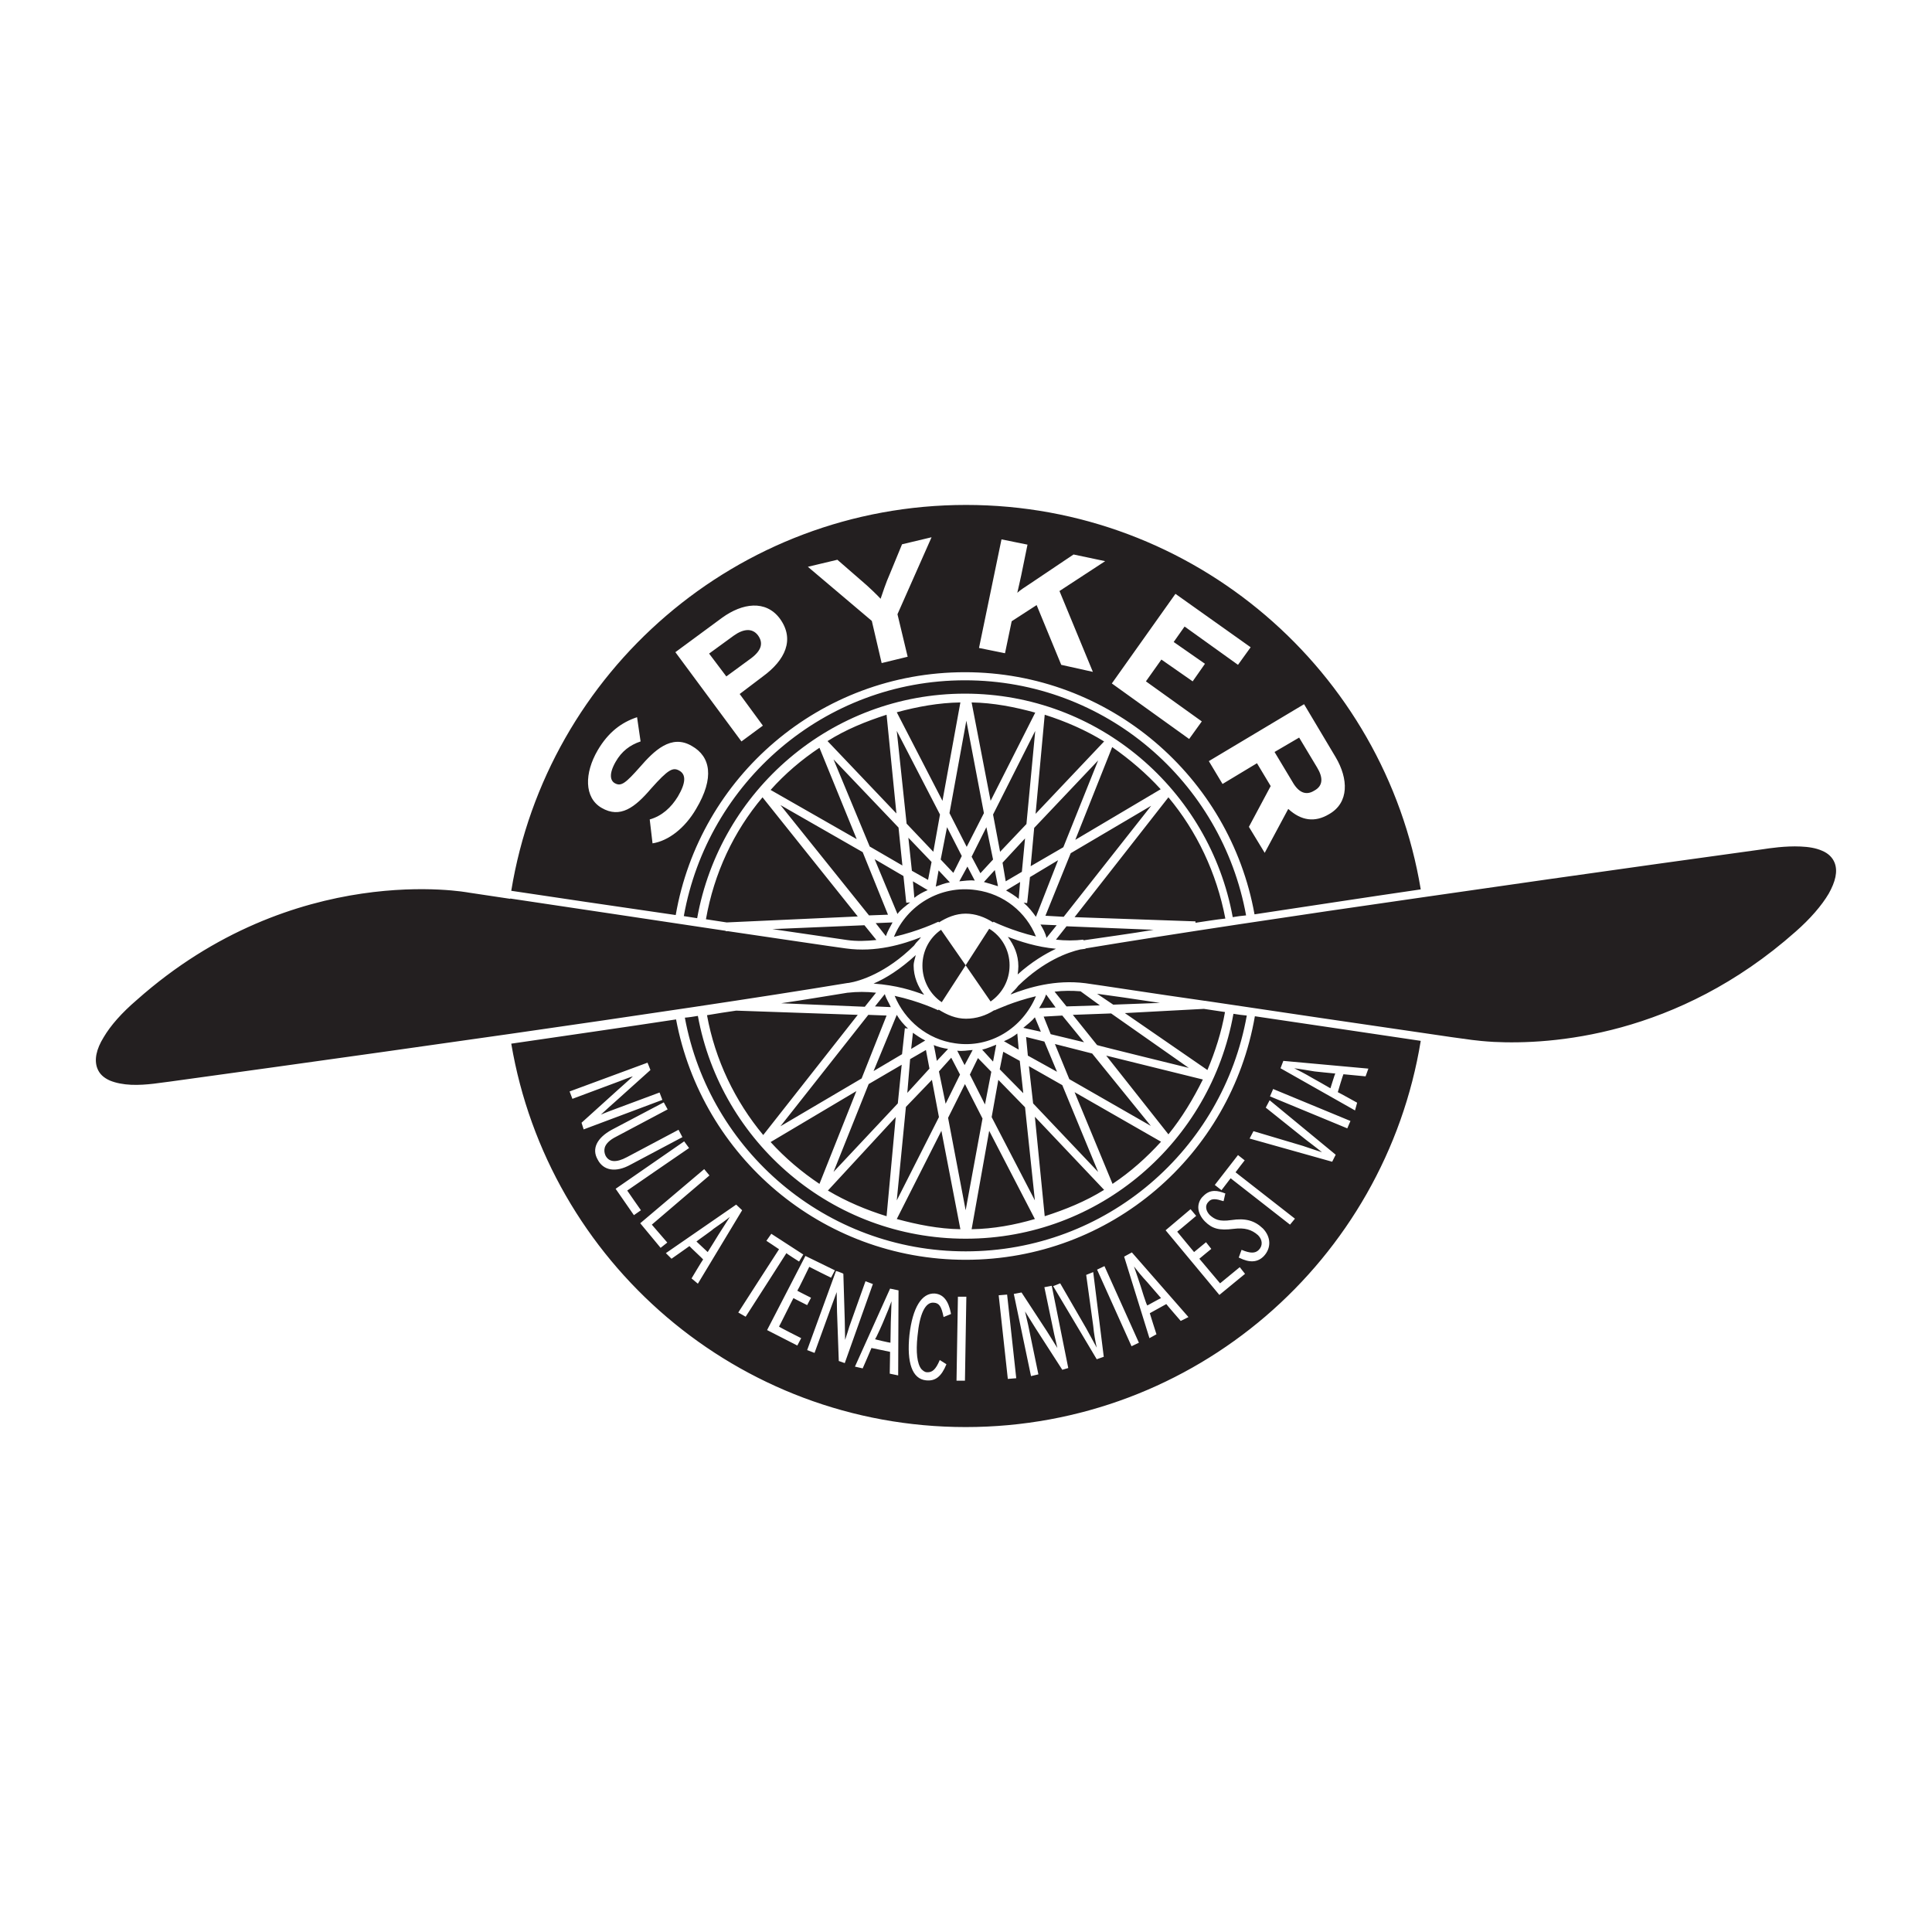 <?xml version="1.0" encoding="UTF-8"?>
<!DOCTYPE svg PUBLIC "-//W3C//DTD SVG 1.1//EN" "http://www.w3.org/Graphics/SVG/1.1/DTD/svg11.dtd">
<svg version="1.1" xmlns="http://www.w3.org/2000/svg" xmlns:xlink="http://www.w3.org/1999/xlink" x="0" y="0" width="200" height="200" viewBox="0, 0, 200, 200">
  <g id="Layer_1">
    <path d="M52.853,107.021 C34.554,109.64 17.565,111.969 17.565,111.969 C16.837,112.041 15.164,112.369 13.563,112.296 C12.763,112.26 11.999,112.114 11.38,111.86 C10.726,111.569 10.289,111.168 10.071,110.586 C9.743,109.713 9.962,108.622 10.726,107.385 C11.453,106.148 12.617,104.838 14.145,103.529 C30.516,88.977 48.487,92.397 48.487,92.397 C48.487,92.397 50.161,92.651 52.853,93.052 M105.784,90.25 L104.111,91.233 L103.783,89.305 L106.112,86.794 z M106.257,85.303 L103.529,88.177 L102.801,84.321 L107.167,75.662 z M109.531,89.05 L107.239,94.907 C106.876,94.398 106.475,93.888 105.966,93.452 L106.33,93.488 L106.621,90.796 L109.531,89.05 z M104.147,92.178 L105.602,91.305 L105.457,93.052 C105.057,92.724 104.657,92.47 104.147,92.178 z M102.801,88.977 L101.492,90.396 L100.582,88.686 L102.11,85.63 z M101.855,91.305 L102.983,90.068 L103.311,91.742 C102.874,91.596 102.365,91.451 101.855,91.305 z M99.563,88.613 L98.69,90.36 L97.381,88.977 L98.036,85.63 z M99.309,91.233 L100.146,89.705 L100.909,91.16 C100.364,91.087 99.854,91.196 99.309,91.233 z M108.331,97.09 C108.222,96.58 107.967,96.144 107.712,95.707 L109.386,95.78 L108.331,97.09 z M110.113,94.907 L108.222,94.798 L110.841,88.322 L119.172,83.411 z M72.097,128.521 C72.206,128.412 73.88,127.248 73.807,127.248 C74.607,126.702 75.153,126.302 75.553,125.975 C75.335,126.302 74.389,127.794 74.389,127.794 C74.389,127.794 73.298,129.576 73.261,129.613 C73.225,129.576 72.134,128.558 72.097,128.521 z M90.578,138.635 C90.651,138.635 91.487,136.743 91.487,136.707 C91.851,135.87 92.106,135.215 92.288,134.706 C92.288,135.069 92.215,136.852 92.215,136.852 C92.215,136.852 92.178,138.926 92.178,138.998 C92.069,138.998 90.651,138.671 90.578,138.635 z M75.153,96.362 L75.117,96.398 L75.371,96.398 C81.083,97.235 85.921,97.963 87.558,98.181 C90.687,98.618 93.488,97.744 95.343,97.017 C95.125,97.344 94.907,97.453 94.616,97.89 C91.742,100.728 89.013,101.564 87.886,101.746 C87.777,101.746 87.631,101.783 87.595,101.783 C78.827,103.238 65.513,105.202 52.853,107.021 L52.816,93.015 C58.164,93.816 67.441,95.198 75.153,96.362 z M94.58,99.964 C94.58,101.091 95.016,102.146 95.671,102.983 C94.398,102.51 92.833,102.001 90.432,101.819 C91.706,101.273 93.161,100.364 94.798,98.872 C94.725,99.236 94.58,99.563 94.58,99.964 z M120.954,82.538 C123.901,86.067 125.938,90.36 126.848,95.089 C125.829,95.198 124.738,95.38 123.756,95.525 L123.756,95.38 L111.241,94.943 L120.954,82.538 z M70.315,79.773 C71.042,80.173 71.006,81.046 70.169,82.465 C69.478,83.593 68.532,84.466 67.259,84.83 L67.55,87.304 C69.187,87.049 70.897,85.739 72.061,83.739 C73.989,80.501 73.552,78.318 71.624,77.227 C69.478,75.953 67.695,77.736 66.24,79.409 C64.785,81.046 64.312,81.447 63.657,81.083 C63.184,80.828 63.002,80.137 63.73,78.864 C64.348,77.772 65.222,77.118 66.313,76.754 L65.949,74.244 C64.312,74.789 62.966,75.808 61.875,77.663 C60.492,80.028 60.456,82.574 62.275,83.629 C64.203,84.757 65.731,83.593 67.404,81.629 C69.187,79.628 69.66,79.409 70.315,79.773 z M74.753,63.948 L69.914,67.513 L76.754,76.754 L78.973,75.117 L76.572,71.843 L78.973,70.024 C81.265,68.35 82.32,66.204 80.719,64.021 C79.264,62.093 76.863,62.42 74.753,63.948 z M86.685,57.946 L83.629,58.673 L90.25,64.276 L91.269,68.641 L93.961,67.986 L92.906,63.584 L96.435,55.617 L93.379,56.345 L92.106,59.437 C91.742,60.238 91.305,61.547 91.16,61.984 C90.832,61.62 89.85,60.674 89.195,60.128 L86.685,57.946 z M103.674,55.836 L101.346,67.077 L104.038,67.623 L104.729,64.312 L107.312,62.639 L109.859,68.823 L113.133,69.551 L109.677,61.183 L114.406,58.091 L111.132,57.4 L106.585,60.456 C106.184,60.711 105.53,61.147 105.311,61.365 C105.384,61.002 105.639,59.983 105.712,59.583 L106.366,56.381 L103.674,55.836 z M121.682,61.474 L115.097,70.751 L123.101,76.499 L124.41,74.68 L118.626,70.533 L120.227,68.277 L123.465,70.533 L124.738,68.714 L121.5,66.458 L122.628,64.858 L128.157,68.823 L129.467,67.004 L121.682,61.474 z M134.997,72.898 L125.138,78.791 L126.557,81.156 L130.122,79.009 L131.541,81.374 L129.285,85.594 L130.922,88.286 L133.36,83.739 C134.706,84.975 136.124,85.157 137.58,84.284 C139.69,83.084 139.581,80.61 138.271,78.391 L134.997,72.898 z M99.891,69.587 C84.866,69.587 72.425,80.428 69.951,94.725 C63.621,93.816 57.073,92.833 52.925,92.215 C56.636,69.551 76.281,52.271 100,52.271 C123.646,52.271 143.328,69.478 147.075,92.069 C141.327,92.906 135.433,93.816 129.867,94.652 C127.321,80.428 114.843,69.587 99.891,69.587 z M136.052,81.847 C135.179,82.392 134.415,82.029 133.796,80.937 L131.941,77.845 L134.487,76.354 L136.343,79.446 C136.961,80.464 136.998,81.338 136.052,81.847 z M96.871,91.778 L97.162,90.105 L98.327,91.342 C97.817,91.415 97.381,91.596 96.871,91.778 z M78.464,65.767 C79.046,66.568 78.827,67.332 77.772,68.132 L75.189,70.024 L73.407,67.659 L75.953,65.804 C76.972,65.076 77.881,65.003 78.464,65.767 z M94.216,93.415 C93.743,93.816 93.233,94.143 92.906,94.616 L90.541,88.941 L93.525,90.687 L93.816,93.452 L94.216,93.415 z M97.308,84.321 L96.617,88.177 L93.852,85.266 L92.833,75.662 z M189.929,89.341 C190.257,90.214 190.002,91.269 189.311,92.506 C188.583,93.743 187.383,95.125 185.891,96.435 C173.595,107.349 160.462,108.149 154.641,107.858 C152.713,107.749 151.549,107.53 151.513,107.53 L151.476,107.53 C151.476,107.53 149.803,107.312 147.184,106.912 C141.872,106.148 132.559,104.766 124.738,103.602 C124.701,103.602 124.701,103.602 124.701,103.602 C119.317,102.838 113.97,102.001 112.369,101.783 C109.24,101.382 106.475,102.219 104.62,102.947 C104.657,102.91 104.657,102.874 104.693,102.838 C104.911,102.583 105.093,102.474 105.42,102.037 C108.076,99.454 110.55,98.581 111.823,98.29 C112.005,98.254 112.187,98.254 112.369,98.217 L112.369,98.181 C121.136,96.726 134.451,94.725 147.147,92.906 C165.446,90.25 182.435,87.922 182.435,87.922 C183.163,87.813 184.8,87.558 186.4,87.631 C187.201,87.667 187.965,87.777 188.62,88.068 C189.238,88.322 189.711,88.759 189.929,89.341 z M107.167,73.771 L102.547,82.902 L100.582,72.716 C102.838,72.752 105.057,73.189 107.167,73.771 z M108.149,73.989 C110.332,74.68 112.405,75.59 114.297,76.754 L107.203,84.248 L108.149,73.989 z M97.417,96.253 L99.964,99.927 L97.49,103.747 C96.289,102.947 95.489,101.528 95.489,99.964 C95.489,98.399 96.253,97.053 97.417,96.253 z M107.058,85.703 L113.679,78.718 L110.077,87.704 L106.694,89.668 z M99.891,71.806 C86.067,71.806 74.535,81.847 72.17,95.052 C71.733,94.98 71.26,94.907 70.788,94.834 C73.261,80.974 85.339,70.424 99.891,70.424 C114.443,70.424 126.484,80.937 128.994,94.761 C128.521,94.798 128.048,94.871 127.612,94.943 C125.211,81.81 113.715,71.806 99.891,71.806 z M119.426,96.253 C117.316,96.617 114.115,97.053 112.151,97.344 L112.151,97.272 C111.241,97.381 110.259,97.381 109.313,97.272 L110.404,95.889 L119.426,96.253 z M101.055,92.142 C103.929,92.542 106.221,94.434 107.239,96.944 C104.766,96.362 102.838,95.416 102.838,95.416 L102.801,95.489 C101.964,94.943 100.982,94.58 99.964,94.58 C98.945,94.58 97.999,94.98 97.199,95.489 L97.162,95.416 L97.053,95.453 C97.053,95.453 95.089,96.398 92.542,96.981 C93.888,93.706 97.344,91.596 101.055,92.142 z M102.547,103.674 L99.964,99.927 L102.401,96.144 C103.674,96.908 104.511,98.327 104.511,99.927 C104.511,101.492 103.747,102.838 102.547,103.674 z M88.795,94.871 L75.226,95.489 C74.535,95.38 73.807,95.271 73.079,95.162 C73.916,90.396 75.953,86.067 78.936,82.538 L88.795,94.871 z M120.154,81.701 L111.314,86.94 L115.134,77.336 C116.953,78.609 118.662,80.064 120.154,81.701 z M91.924,94.689 L89.959,94.761 L80.792,83.338 L89.305,88.213 z M91.706,96.908 L90.651,95.562 L92.397,95.489 C92.142,95.962 91.887,96.398 91.706,96.908 z M104.329,96.981 C105.566,97.453 107.312,98.036 109.313,98.217 C108.149,98.763 106.767,99.6 105.348,100.873 C105.384,100.618 105.42,100.327 105.42,100.036 C105.42,98.836 104.984,97.854 104.329,96.981 z M94.652,92.942 L94.507,91.233 L96.035,92.142 C95.525,92.36 95.052,92.615 94.652,92.942 z M94.034,86.722 L96.435,89.232 L96.071,91.087 L94.398,90.141 z M90.032,87.631 L86.285,78.609 L93.015,85.667 L93.415,89.596 z M99.418,72.716 L97.563,82.902 L92.833,73.734 C94.98,73.152 97.162,72.752 99.418,72.716 z M91.778,73.989 L92.797,84.211 L85.667,76.717 C87.558,75.517 89.632,74.68 91.778,73.989 z M98.29,84.175 L100.036,74.607 L101.855,84.175 L100.073,87.667 z M84.83,77.409 L88.686,86.867 L79.773,81.774 C81.265,80.101 82.975,78.645 84.83,77.409 z M116.443,104.875 L124.629,104.438 C125.575,104.584 125.793,104.62 126.811,104.766 C126.448,106.839 125.793,108.877 124.992,110.768 L116.443,104.875 z M115.025,104.911 L123.064,110.55 C123.064,110.55 113.569,108.222 113.569,108.185 L111.059,105.057 L115.025,104.911 z M108.294,102.947 L109.277,104.293 L107.567,104.366 C107.858,103.893 108.113,103.456 108.294,102.947 z M105.93,113.169 L103.492,110.695 L103.856,108.877 L105.566,109.822 z M105.311,106.985 L105.457,108.658 L103.929,107.785 C104.438,107.567 104.911,107.312 105.311,106.985 z M107.13,105.311 L107.749,106.803 L105.93,106.403 C106.366,106.039 106.803,105.712 107.13,105.311 z M113.86,104.074 L110.404,104.184 L109.168,102.656 C110.077,102.547 110.95,102.547 111.86,102.619 L113.86,104.074 z M131.432,113.897 L131.031,114.661 L135.215,118.008 C135.215,118.008 136.416,118.917 136.852,119.281 C136.488,119.172 134.888,118.626 134.888,118.626 L129.758,117.098 L129.358,117.862 L137.907,120.263 L138.271,119.536 L131.432,113.897 z M131.795,112.733 L131.468,113.497 L139.471,116.807 L139.799,116.043 L131.795,112.733 z M132.85,109.822 L132.559,110.586 L140.272,114.952 L140.49,114.151 C140.49,114.151 138.526,113.06 138.489,113.06 C138.489,113.024 139.035,111.241 139.071,111.205 C139.144,111.205 141.363,111.423 141.363,111.423 L141.654,110.623 L132.85,109.822 z M133.542,126.775 L134.051,126.157 C134.051,126.157 127.939,121.391 127.903,121.355 C127.939,121.282 128.849,120.118 128.849,120.118 L128.157,119.572 L125.756,122.664 L126.448,123.21 C126.448,123.21 127.357,122.009 127.393,121.973 C127.43,122.009 133.542,126.775 133.542,126.775 z M130.85,130.013 C131.613,129.176 131.577,128.048 130.74,127.175 C129.867,126.338 128.921,126.084 127.466,126.302 C126.193,126.484 125.756,126.229 125.247,125.793 C124.883,125.429 124.665,124.847 125.102,124.41 C125.429,124.01 125.938,124.119 126.63,124.338 L126.666,124.338 L126.848,123.537 L126.811,123.537 C126.084,123.246 125.284,123.064 124.556,123.828 C124.229,124.119 124.047,124.556 124.047,124.992 C124.047,125.502 124.338,126.047 124.738,126.448 C125.502,127.212 126.229,127.393 127.685,127.212 C128.849,127.066 129.576,127.284 130.231,127.866 C130.704,128.339 130.74,128.958 130.304,129.394 C129.94,129.758 129.431,129.758 128.558,129.394 L128.521,129.394 L128.23,130.195 L128.267,130.195 C129.358,130.74 130.195,130.704 130.85,130.013 z M126.229,134.051 L128.885,131.868 L128.339,131.177 C128.339,131.177 126.338,132.814 126.302,132.85 C126.266,132.814 124.192,130.34 124.156,130.304 C124.229,130.231 125.393,129.285 125.393,129.285 L124.847,128.594 C124.847,128.594 123.646,129.576 123.61,129.613 C123.537,129.54 121.9,127.539 121.864,127.503 C121.937,127.466 123.828,125.866 123.828,125.866 L123.246,125.174 L120.663,127.357 L126.229,134.051 z M122.228,136.743 L123.028,136.343 L117.171,129.649 L116.371,130.086 L118.99,138.526 L119.717,138.125 C119.717,138.125 119.026,135.979 119.026,135.943 C119.063,135.906 120.7,135.033 120.736,134.997 C120.772,135.069 122.228,136.743 122.228,136.743 z M117.135,139.362 L117.899,138.998 L114.333,131.068 L113.569,131.432 L117.135,139.362 z M113.533,140.708 L114.261,140.454 L113.169,131.686 L112.442,131.977 L113.169,137.252 C113.242,138.053 113.388,138.853 113.533,139.508 C113.242,138.962 112.842,138.234 112.442,137.507 L109.75,132.85 L109.022,133.141 L113.533,140.708 z M109.968,141.8 L110.586,141.618 L108.877,133.105 L108.113,133.251 L109.131,138.125 C109.131,138.125 109.386,139.217 109.459,139.544 C109.277,139.253 108.367,137.798 108.367,137.798 L105.748,133.796 C105.712,133.796 104.984,133.942 104.984,133.942 L104.948,133.942 L106.73,142.454 L107.494,142.273 L106.439,137.179 C106.439,137.179 106.148,135.943 106.112,135.761 C106.294,136.052 107.203,137.507 107.203,137.507 L109.968,141.8 z M104.329,142.745 L105.202,142.673 L104.256,134.014 L103.383,134.087 L104.329,142.745 z M99.891,142.927 L100.036,134.233 L99.163,134.233 L99.018,142.927 L99.891,142.927 z M98.436,136.015 L98.436,135.943 C98.181,134.633 97.635,133.978 96.762,133.905 C95.416,133.833 94.47,135.361 94.143,138.198 C93.852,141.072 94.434,142.745 95.853,142.891 C96.835,143 97.453,142.491 97.963,141.254 L97.963,141.218 L97.272,140.781 L97.272,140.817 C96.871,141.763 96.508,142.091 95.962,142.054 C95.744,142.054 95.562,141.909 95.38,141.727 C94.943,141.181 94.798,139.981 94.98,138.307 C95.198,136.015 95.78,134.778 96.653,134.851 C97.235,134.888 97.453,135.251 97.672,136.306 L97.672,136.343 L98.472,136.015 z M92.979,142.382 L93.015,133.578 L92.142,133.396 L88.504,141.472 L89.305,141.654 C89.305,141.654 90.214,139.581 90.214,139.544 C90.287,139.544 92.106,139.944 92.142,139.944 C92.142,139.981 92.106,142.2 92.106,142.2 L92.979,142.382 z M86.831,140.89 L87.449,141.108 L90.36,132.923 L89.596,132.632 L87.922,137.325 C87.922,137.325 87.631,138.307 87.486,138.707 C87.486,138.344 87.449,136.67 87.449,136.67 L87.304,131.868 C87.267,131.795 86.576,131.577 86.576,131.577 L86.54,131.577 L83.557,139.762 L84.321,140.053 L86.103,135.142 C86.103,135.142 86.54,133.942 86.612,133.76 C86.612,134.124 86.649,135.797 86.649,135.797 L86.831,140.89 z M82.938,138.526 C82.938,138.526 80.61,137.361 80.646,137.325 C80.683,137.289 82.101,134.415 82.138,134.378 C82.174,134.415 83.557,135.106 83.557,135.106 L83.957,134.342 C83.957,134.342 82.574,133.651 82.538,133.614 C82.611,133.542 83.739,131.213 83.775,131.141 C83.811,131.177 86.03,132.268 86.03,132.268 L86.431,131.504 L83.375,130.013 L79.409,137.689 L82.538,139.289 L82.938,138.526 z M76.426,135.87 L77.19,136.306 C77.19,136.306 81.374,129.795 81.41,129.722 C81.447,129.795 82.72,130.595 82.72,130.595 L83.156,129.867 L79.846,127.721 L79.337,128.448 C79.337,128.448 80.61,129.285 80.646,129.322 C80.61,129.358 76.426,135.87 76.426,135.87 z M71.588,132.341 L72.243,132.887 L76.826,125.284 L76.208,124.701 L68.932,129.722 L69.514,130.304 C69.514,130.304 71.333,129.031 71.37,128.994 C71.406,129.067 72.788,130.34 72.788,130.377 C72.716,130.449 71.588,132.341 71.588,132.341 z M66.277,126.63 L68.387,129.176 L69.078,128.63 C69.078,128.63 67.513,126.811 67.477,126.775 C67.55,126.702 73.443,121.682 73.443,121.682 L72.898,121.027 L66.277,126.63 z M63.73,123.064 L65.622,125.793 L66.349,125.284 C66.349,125.284 64.967,123.319 64.931,123.246 C64.967,123.21 71.333,118.844 71.333,118.844 L70.824,118.153 L63.73,123.064 z M61.875,120.045 C62.457,121.173 63.73,121.427 65.294,120.554 L70.642,117.717 L70.242,116.953 L64.894,119.79 C63.803,120.372 63.039,120.336 62.675,119.608 C62.566,119.354 62.529,119.099 62.602,118.808 C62.711,118.408 63.112,118.008 63.766,117.68 L69.114,114.843 L68.714,114.115 L63.33,116.953 C61.802,117.789 61.22,118.917 61.875,120.045 z M60.201,116.225 L60.419,116.916 L68.568,113.86 L68.277,113.096 L63.584,114.843 C63.584,114.843 62.602,115.206 62.202,115.388 C62.457,115.134 63.73,114.006 63.73,114.006 L67.332,110.768 C67.332,110.732 67.041,110.041 67.041,110.041 L67.041,110.004 L58.964,112.987 L59.255,113.751 L64.13,111.932 C64.13,111.932 65.331,111.459 65.513,111.423 C65.258,111.678 63.985,112.805 63.985,112.805 L60.201,116.225 z M99.964,130.413 C115.025,130.413 127.43,119.536 129.904,105.202 C136.124,106.112 142.855,107.13 147.075,107.749 C143.364,130.449 123.683,147.729 99.964,147.729 C76.354,147.729 56.745,130.595 52.925,108.04 C58.637,107.203 64.494,106.366 69.987,105.53 C72.643,119.681 85.048,130.413 99.964,130.413 z M120.081,103.82 L115.243,104.002 L113.569,102.874 C114.697,103.019 117.717,103.456 120.081,103.82 z M106.948,114.224 L106.512,110.368 L109.968,112.333 L113.679,121.318 z M119.135,116.553 L110.695,111.714 L109.204,108.076 L113.06,109.058 z M108.767,107.058 L108.04,105.239 L109.968,105.129 L112.223,107.894 z M106.221,107.349 L108.113,107.822 L109.422,110.95 L106.403,109.277 z M93.343,110.223 L92.942,114.224 L86.285,121.318 L89.923,112.223 z M94.216,109.64 L95.853,108.695 L96.217,110.623 L93.925,113.133 z M103.129,108.149 L102.801,109.895 L101.673,108.658 C102.183,108.549 102.619,108.331 103.129,108.149 z M90.432,110.877 L92.833,105.057 C93.124,105.566 93.561,106.075 93.997,106.475 L93.67,106.439 L93.379,109.131 L90.432,110.877 z M91.596,102.91 C91.742,103.42 92.033,103.82 92.215,104.256 L90.578,104.184 L91.596,102.91 z M95.78,107.712 L94.325,108.585 C94.325,108.585 94.507,106.912 94.507,106.912 C94.907,107.203 95.343,107.494 95.78,107.712 z M100.4,111.241 L101.237,109.531 L102.619,110.95 L101.964,114.333 z M93.779,114.588 L96.471,111.787 L97.199,115.643 L92.833,124.265 z M100.691,108.695 L99.854,110.259 L99.091,108.767 C99.636,108.84 100.146,108.731 100.691,108.695 z M97.199,110.914 L98.472,109.495 L99.382,111.241 L97.89,114.261 z M98.145,108.585 L96.981,109.822 C96.981,109.822 96.689,108.185 96.653,108.185 C97.09,108.367 97.635,108.513 98.145,108.585 z M79.773,118.226 L88.65,112.951 L84.83,122.555 C82.975,121.318 81.265,119.863 79.773,118.226 z M101.71,115.789 L99.964,125.284 L98.145,115.716 L99.891,112.223 z M91.778,125.902 C89.668,125.247 87.595,124.374 85.703,123.246 L92.724,115.643 L91.778,125.902 z M92.833,126.193 L97.453,117.062 L99.418,127.248 C97.162,127.212 94.98,126.775 92.833,126.193 z M97.162,104.511 C98.036,105.057 98.945,105.457 100,105.457 C101.055,105.457 102.074,105.129 102.91,104.584 C102.983,104.584 103.019,104.584 103.056,104.547 C103.165,104.511 104.911,103.674 107.239,103.129 C105.857,106.403 102.547,108.549 98.872,108.003 C95.998,107.603 93.67,105.639 92.615,103.092 C95.162,103.638 97.126,104.584 97.126,104.584 L97.162,104.511 z M106.112,114.624 L107.13,124.265 L102.656,115.643 L103.347,111.787 z M79.955,96.18 L89.486,95.78 L90.723,97.308 C89.705,97.417 88.65,97.453 87.667,97.308 C86.503,97.126 83.629,96.726 79.955,96.18 z M120.954,117.426 L114.515,109.277 L124.52,111.75 C123.501,113.788 122.373,115.679 120.954,117.426 z M115.17,122.555 L111.241,113.06 L120.19,118.19 C118.662,119.863 117.025,121.318 115.17,122.555 z M87.777,102.765 C88.722,102.656 89.705,102.656 90.687,102.765 L89.523,104.22 L80.865,103.856 C83.375,103.492 85.667,103.092 87.74,102.765 L87.777,102.765 z M118.772,135.142 C118.662,135.069 118.08,133.141 118.08,133.141 C117.789,132.268 117.571,131.613 117.389,131.104 C117.753,131.577 118.226,132.159 118.772,132.741 C118.772,132.741 120.118,134.306 120.19,134.378 C120.081,134.415 118.844,135.106 118.772,135.142 z M108.149,125.902 L107.13,115.607 L114.297,123.174 C112.369,124.374 110.295,125.211 108.149,125.902 z M100.582,127.248 L102.401,117.062 L107.13,126.193 C105.02,126.811 102.838,127.212 100.582,127.248 z M79.009,117.498 C76.099,114.006 74.025,109.713 73.189,105.093 C74.207,104.911 75.226,104.766 76.208,104.62 L88.795,105.057 L79.009,117.498 z M89.195,111.641 L80.792,116.589 L89.887,105.057 L91.778,105.129 z M99.964,129.54 C85.521,129.54 73.443,119.135 70.897,105.348 C71.37,105.311 71.806,105.239 72.243,105.166 C74.644,118.262 86.14,128.23 99.964,128.23 C113.824,128.23 125.32,118.19 127.685,104.948 C128.339,105.057 128.412,105.057 129.067,105.129 C126.593,118.99 114.552,129.54 99.964,129.54 z M133.978,110.586 C134.342,110.623 136.088,110.914 136.088,110.914 C136.088,110.914 138.125,111.132 138.234,111.132 C138.162,111.205 137.762,112.587 137.725,112.66 C137.689,112.624 135.87,111.605 135.87,111.605 C135.069,111.132 134.415,110.805 133.978,110.586 z" fill="#231F20"/>
  </g>
</svg>

